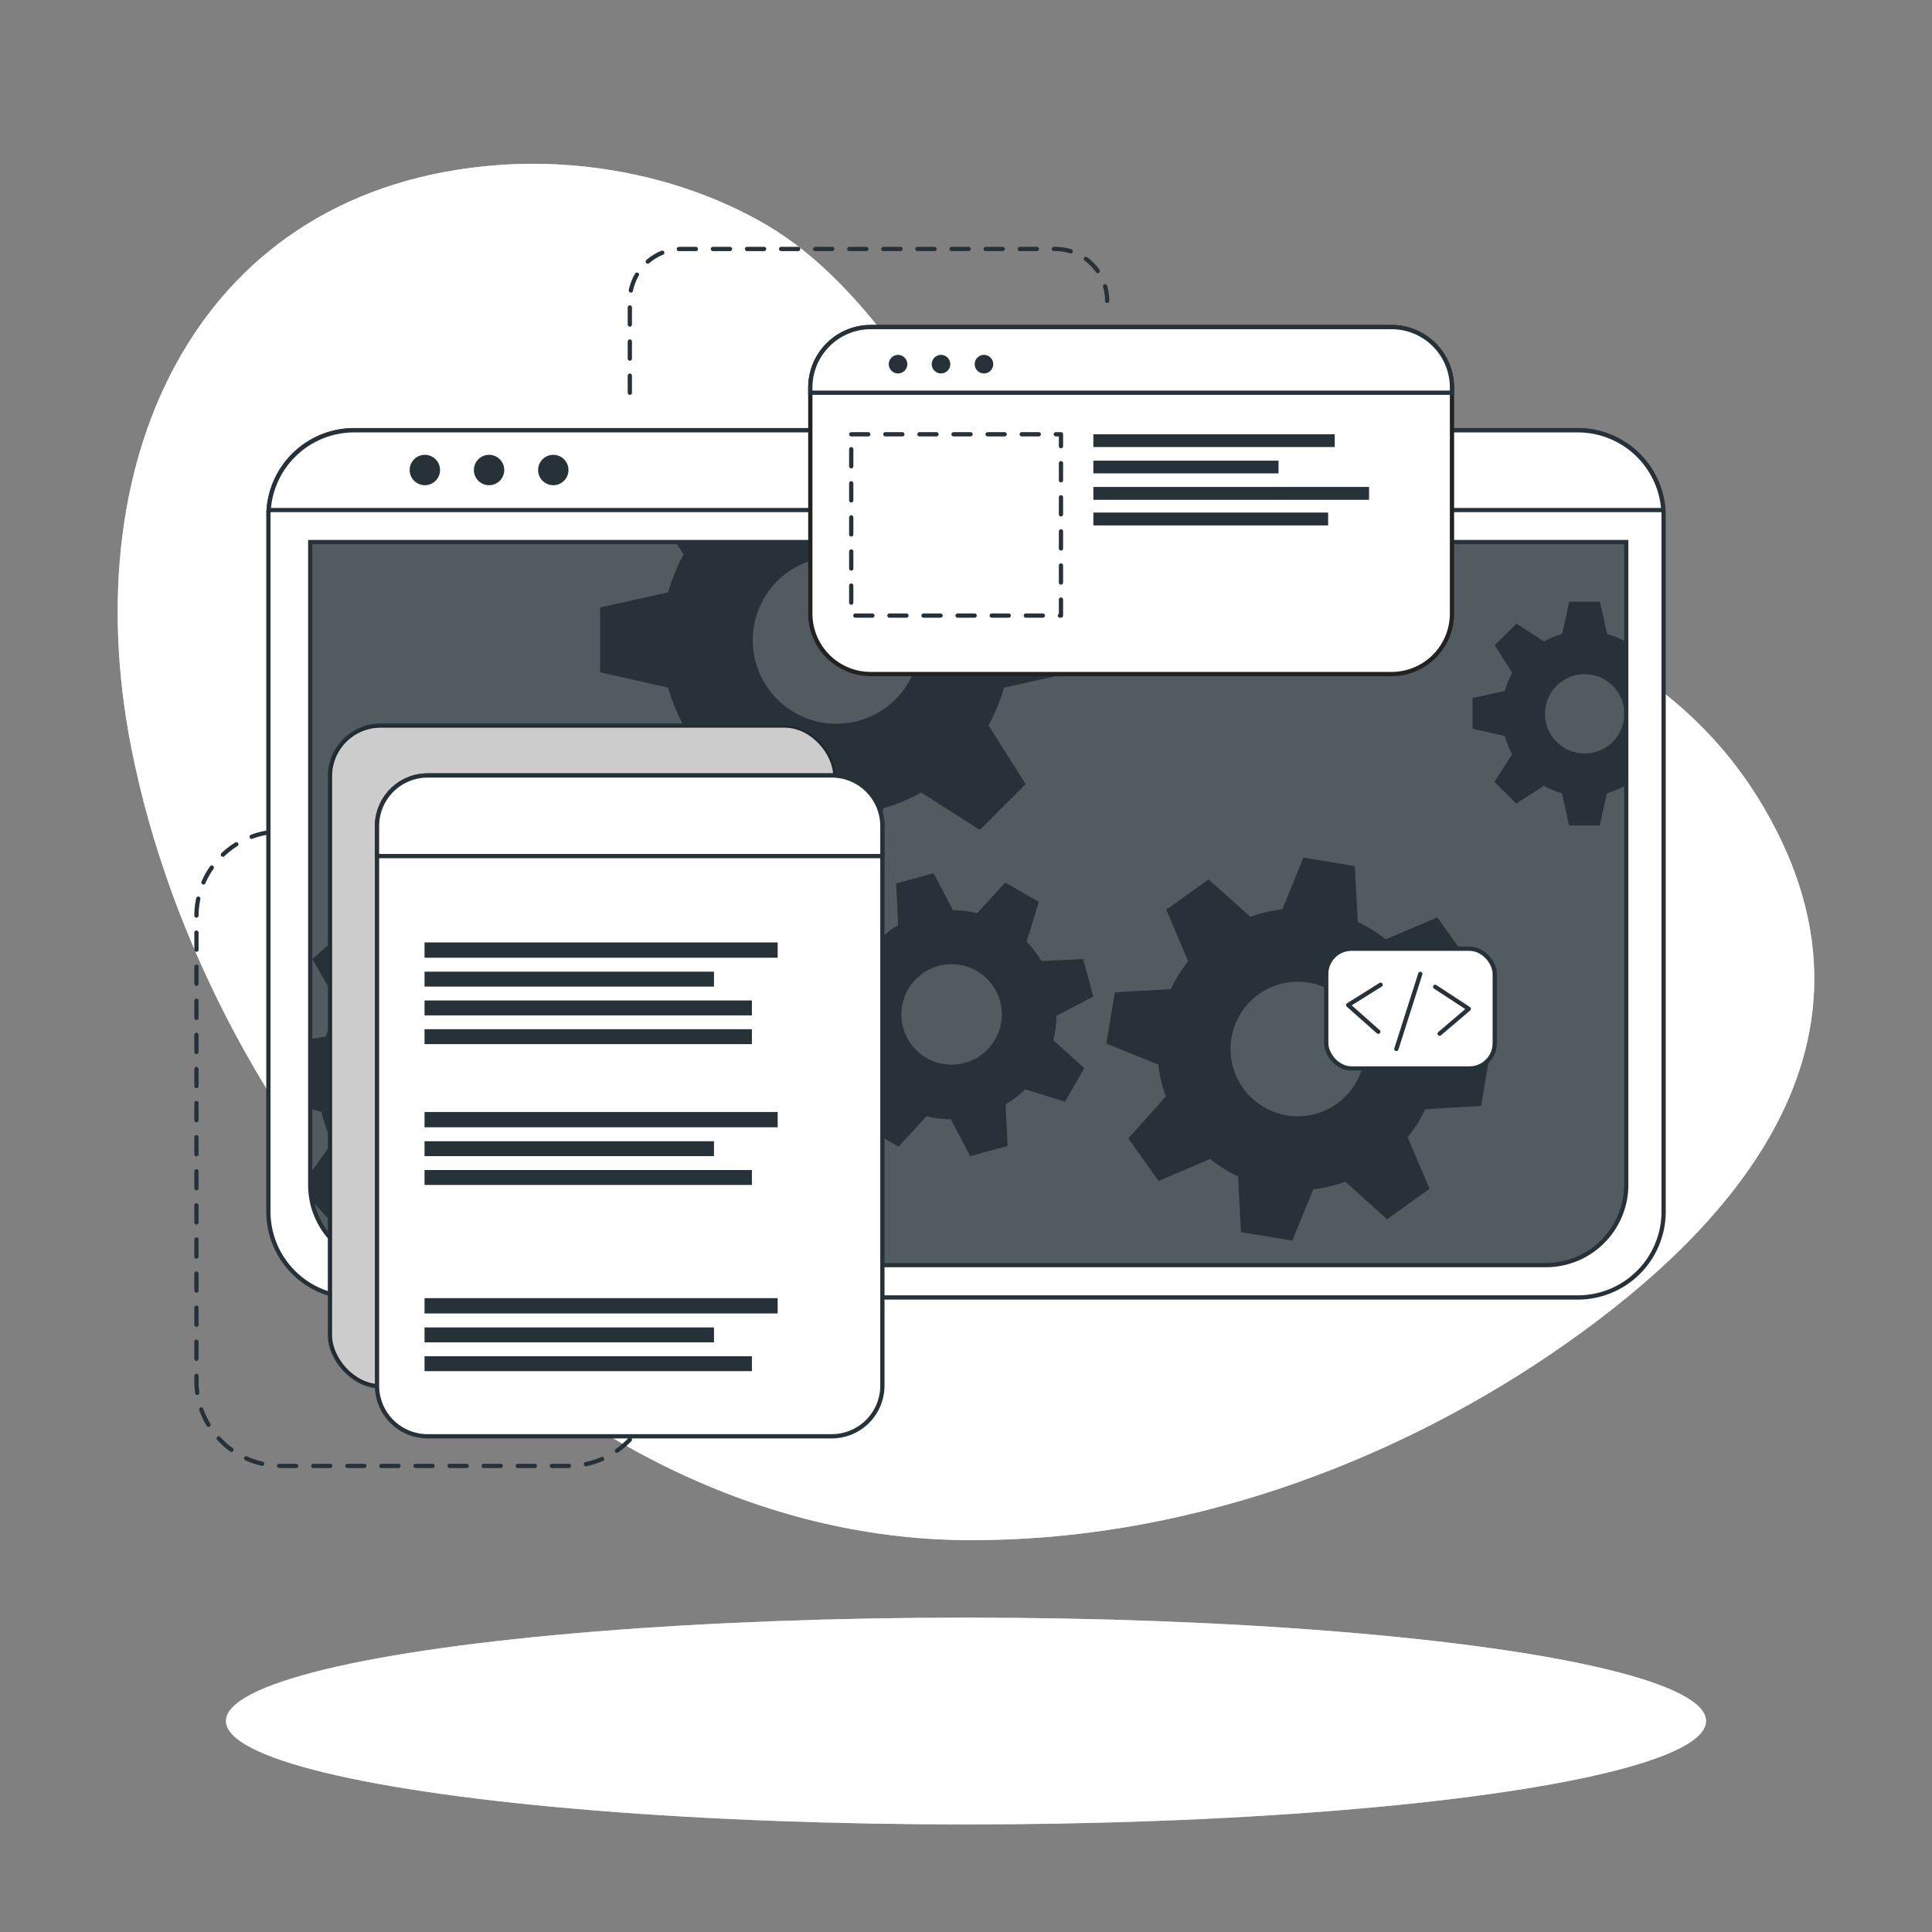 <?xml version="1.0" encoding="UTF-8"?>
<svg viewBox="0 0 500 500" xmlns="http://www.w3.org/2000/svg">
<rect x="0" y="0" width="500" height="500" fill="#808080" stroke="none"/>
<g fill="#fff">
<path d="m456.55 209.11c-48.74-83.48-180.95-53.75-207.95-94.35-13.83-20.76-29.3-44.89-51.74-57.42-21.39-12-46.19-16.21-67.81-14.63-77.21 5.65-109.94 74.73-95.11 150.59 19.8 101.19 109.5 204.56 216.06 205.28 55.74 0.42 109-19.58 150.7-47.71l0.93-0.63c41.7-28.39 92.14-77.4 54.92-141.13z"/>
<path d="m456.55 209.11c-48.74-83.48-180.95-53.75-207.95-94.35-13.83-20.76-29.3-44.89-51.74-57.42-21.39-12-46.19-16.21-67.81-14.63-77.21 5.65-109.94 74.73-95.11 150.59 19.8 101.19 109.5 204.56 216.06 205.28 55.74 0.42 109-19.58 150.7-47.71l0.93-0.63c41.7-28.39 92.14-77.4 54.92-141.13z" opacity=".7"/>
</g>
<g fill="none" stroke="#263238" stroke-dasharray="4.412" stroke-linecap="round" stroke-linejoin="round" stroke-width="1.103px">
<path d="m78.19 215.18h-5.42a21.93 21.93 0 0 0-21.93 21.93v120.34a21.93 21.93 0 0 0 21.93 21.93h74.36a21.93 21.93 0 0 0 21.93-21.93"/>
<path d="m163 101.63v-23.77a13.43 13.43 0 0 1 13.4-13.43h96.7a13.43 13.43 0 0 1 13.43 13.43"/>
</g>
<g fill="#fff">
<ellipse cx="250" cy="445.4" rx="191.52" ry="26.76"/>
<ellipse cx="250" cy="445.4" rx="191.52" ry="26.76" opacity=".5"/>
</g>
<path d="m430.54 133.52v180.06a22.2 22.2 0 0 1-22.19 22.2h-316.7a22.2 22.2 0 0 1-22.19-22.2v-180.06c0-0.53 0-1 0.07-1.56a22.18 22.18 0 0 1 22.12-20.64h316.7a22.18 22.18 0 0 1 22.12 20.68c0.05 0.48 0.07 1 0.07 1.52z" fill="#fff" stroke="#263238" stroke-linecap="round" stroke-linejoin="round" stroke-width="1.103px"/>
<path d="m80.26 140.28h340.61v166.33a20.8 20.8 0 0 1-20.8 20.8h-299a20.8 20.8 0 0 1-20.8-20.8v-166.33z" fill="#263238"/>
<path d="M420.88,140.28V306.61a20.69,20.69,0,0,1-20.57,20.8H100.83a20.69,20.69,0,0,1-20.57-20.8V140.28Z" fill="#fff" opacity=".2"/>
<path d="M430.47,132H69.53a22.18,22.18,0,0,1,22.12-20.64h316.7A22.18,22.18,0,0,1,430.47,132Z" fill="#fff" stroke="#263238" stroke-miterlimit="10" stroke-width="1.103px"/>
<path d="m113.88 121.64a3.93 3.93 0 1 1-3.93-3.93 3.93 3.93 0 0 1 3.93 3.93z" fill="#263238"/>
<path d="m130.5 121.64a3.93 3.93 0 1 1-3.93-3.93 3.93 3.93 0 0 1 3.93 3.93z" fill="#263238"/>
<circle cx="143.19" cy="121.64" r="3.93" fill="#263238"/>
<path d="M420.87,140.28V306.61a20.8,20.8,0,0,1-20.8,20.8h-299a20.8,20.8,0,0,1-20.4-16.76v-.06a21,21,0,0,1-.38-4V140.28Z" fill="none" stroke="#263238" stroke-miterlimit="10" stroke-width="1.103px"/>
<path d="M420.55,166a20.94,20.94,0,0,0-4.62-1.91l-1.87-8.35h-7.94l-1.85,8.35a20.25,20.25,0,0,0-4.64,1.91l-7.17-4.59L386.85,167l4.51,7.17a20.35,20.35,0,0,0-1.91,4.64l-8.35,1.85v7.94l8.35,1.87a20,20,0,0,0,1.91,4.66l-4.59,7.22,5.62,5.61,7.21-4.59a20.39,20.39,0,0,0,4.63,1.92l1.86,8.34H414l1.86-8.34a20.78,20.78,0,0,0,4.62-1.92l.37.24V165.8Zm-10.44,29a10.26,10.26,0,1,1,10.26-10.25A10.25,10.25,0,0,1,410.11,195Z" fill="#263238"/>
<path d="m277.45 174.05v-16.74l-17.6-3.91a45.51 45.51 0 0 0-4-9.77l2.13-3.35h-83.1l2.05 3.26a43 43 0 0 0-4 9.76l-17.61 3.92v16.78l17.61 3.93a43.65 43.65 0 0 0 4 9.84l-9.67 15.21 11.85 11.84 15.2-9.68a44.38 44.38 0 0 0 9.77 4.05l3.92 17.55h16.7l3.94-17.59a44.64 44.64 0 0 0 9.74-4.05l15.21 9.68 11.84-11.84-9.61-15.21a45.87 45.87 0 0 0 4-9.75zm-61 13.26a21.63 21.63 0 1 1 21.63-21.63 21.62 21.62 0 0 1-21.63 21.63z" fill="#263238"/>
<path d="M166.38,289l.71-13.29-13.77-3.88a37.21,37.21,0,0,0-2.82-7.9l8.32-11.68-8.92-9.89-12.46,7a36.51,36.51,0,0,0-7.59-3.63l-2.38-14.12L114.19,231l-3.84,13.81a35,35,0,0,0-7.9,2.8l-11.67-8.31-9.91,8.91,7.06,12.47a35,35,0,0,0-3.64,7.58l-4,.66v18l2.92.82A34.6,34.6,0,0,0,86,295.65l-5.74,8.05.38,6.89v.06l5.93,6.57,12.48-7.05a34.66,34.66,0,0,0,7.61,3.67L109,327.4h0l.11.57,13.28.7.35-1.27h0l3.49-12.53a35.53,35.53,0,0,0,7.94-2.8l11.65,8.3,9.9-8.9-7-12.48a34.53,34.53,0,0,0,3.59-7.57Zm-35.27-20.75a17.2,17.2,0,1,0-1.28,24.28A17.2,17.2,0,0,0,131.11,268.29Z" fill="#263238"/>
<path d="M272.6,269.19a27.25,27.25,0,0,0,.81-6.29l9.55-5-2.64-9.69-10.78.5a27.27,27.27,0,0,0-3.87-5l3.19-10.31-8.7-5-7.28,7.94a28.8,28.8,0,0,0-6.27-.8l-5-9.55-9.68,2.63.51,10.79a27.24,27.24,0,0,0-5,3.87l-10.32-3.19-5,8.69,8,7.27a26,26,0,0,0-.79,6.27l-9.57,5,2.64,9.68,10.8-.51a25.39,25.39,0,0,0,3.85,5l-3.21,10.26,8.71,5,7.24-7.88a26.12,26.12,0,0,0,6.29.79l5,9.56,9.68-2.63-.43-9.22-.07-1.58a26.41,26.41,0,0,0,5.06-3.87l10.31,3.2,4.26-7.44.72-1.26Zm-22.87,5.88a13,13,0,1,1,9.1-15.9A13,13,0,0,1,249.73,275.07Z" fill="#263238"/>
<path d="M383.32,286.23l2.2-13.3-13.46-5.41a35.27,35.27,0,0,0-1.93-8.3l9.69-10.79-7.84-11-13.36,5.67a35.38,35.38,0,0,0-7.22-4.48l-.78-14.49-13.3-2.2-5.45,13.4a37.15,37.15,0,0,0-8.27,1.95l-10.82-9.69-10.95,7.84,5.68,13.35a36.24,36.24,0,0,0-4.05,6.29c-.15.31-.31.62-.45.93l-14.48.8-2.21,13.28,2.18.88,11.28,4.55a35.18,35.18,0,0,0,1.93,8.26L292,294.63l7.85,11,13.35-5.7a35.06,35.06,0,0,0,7.21,4.52l.75,14.42,13.29,2.2,5.44-13.3a35.13,35.13,0,0,0,8.28-1.94l10.8,9.69,11-7.85-5.68-13.36a34.78,34.78,0,0,0,4.55-7.25Zm-37.3-.6a17.41,17.41,0,1,1,4-24.29A17.41,17.41,0,0,1,346,285.63Z" fill="#263238"/>
<rect x="85.39" y="187.77" width="130.8" height="171.01" rx="13.11" fill="#fff" stroke="#263238" stroke-miterlimit="10" stroke-width="1.103px"/>
<rect x="85.39" y="187.77" width="130.8" height="171.01" rx="13.11" opacity=".2"/>
<path d="M228.36,213.8V358.59a13.11,13.11,0,0,1-13.11,13.12H110.67a13.11,13.11,0,0,1-13.1-13.12V213.8a13.11,13.11,0,0,1,13.1-13.11H215.25A13.11,13.11,0,0,1,228.36,213.8Z" fill="#fff" stroke="#263238" stroke-linecap="round" stroke-linejoin="round" stroke-width="1.103px"/>
<path d="M228.36,213.8v7.75H97.57V213.8a13.11,13.11,0,0,1,13.1-13.11H215.25A13.11,13.11,0,0,1,228.36,213.8Z" fill="#fff" stroke="#263238" stroke-miterlimit="10" stroke-width="1.103px"/>
<rect x="109.87" y="230.53" width="32.18" height="5.4" fill="#fff"/>
<rect x="109.87" y="278.92" width="32.18" height="5.4" fill="#fff"/>
<rect x="109.87" y="322.8" width="32.18" height="5.4" fill="#fff"/>
<rect x="109.87" y="243.9" width="91.39" height="3.96" fill="#263238"/>
<rect x="109.87" y="251.47" width="74.91" height="3.86" fill="#263238"/>
<rect x="109.87" y="258.92" width="84.72" height="3.86" fill="#263238"/>
<rect x="109.87" y="266.36" width="84.72" height="3.86" fill="#263238"/>
<rect x="109.87" y="287.78" width="91.39" height="3.96" fill="#263238"/>
<rect x="109.87" y="295.35" width="74.91" height="3.86" fill="#263238"/>
<rect x="109.87" y="302.8" width="84.72" height="3.86" fill="#263238"/>
<rect x="109.87" y="335.96" width="91.39" height="3.96" fill="#263238"/>
<rect x="109.87" y="343.54" width="74.91" height="3.86" fill="#263238"/>
<rect x="109.87" y="350.99" width="84.72" height="3.86" fill="#263238"/>
<path d="m375.77 100.29v58.52a15.63 15.63 0 0 1-15.64 15.63h-134.78a15.63 15.63 0 0 1-15.64-15.63v-58.52a15.65 15.65 0 0 1 15.64-15.64h134.78a15.64 15.64 0 0 1 15.64 15.64z" fill="#fff" stroke="#222221" stroke-miterlimit="10" stroke-width="1.103px"/>
<path d="m375.77 100.29v1.34h-166.06v-1.34a15.65 15.65 0 0 1 15.64-15.64h134.78a15.64 15.64 0 0 1 15.64 15.64z" fill="#fff" stroke="#263238" stroke-miterlimit="10" stroke-width="1.103px"/>
<path d="m234.11 95.94a2.4 2.4 0 1 1 0-3.39 2.41 2.41 0 0 1 0 3.39z" fill="#263238"/>
<path d="m245.23 95.94a2.4 2.4 0 1 1 0-3.39 2.41 2.41 0 0 1 0 3.39z" fill="#263238"/>
<path d="m256.35 95.94a2.4 2.4 0 1 1 0-3.39 2.41 2.41 0 0 1 0 3.39z" fill="#263238"/>
<rect x="220.3" y="112.39" width="54.28" height="46.92" fill="none" stroke="#263238" stroke-dasharray="4.412" stroke-linecap="round" stroke-linejoin="round" stroke-width="1.103px"/>
<rect x="282.96" y="112.39" width="62.47" height="3.3" fill="#263238"/>
<rect x="282.96" y="119.22" width="47.92" height="3.29" fill="#263238"/>
<rect x="282.96" y="126.02" width="71.35" height="3.33" fill="#263238"/>
<rect x="282.96" y="132.65" width="60.76" height="3.33" fill="#263238"/>
<rect x="343.23" y="245.53" width="43.61" height="30.99" rx="6.53" fill="#fff" stroke="#263238" stroke-linecap="round" stroke-linejoin="round" stroke-width="1.103px"/>
<polyline points="357.3 254.85 348.91 260.11 356.7 267.01" fill="none" stroke="#263238" stroke-linecap="round" stroke-linejoin="round" stroke-width="1.103px"/>
<polyline points="372.58 267.51 380.12 261.09 371.42 255.39" fill="none" stroke="#263238" stroke-linecap="round" stroke-linejoin="round" stroke-width="1.103px"/>
<line x1="361.38" x2="367.57" y1="271.47" y2="252.05" fill="none" stroke="#263238" stroke-linecap="round" stroke-linejoin="round" stroke-width="1.103px"/>
</svg>
